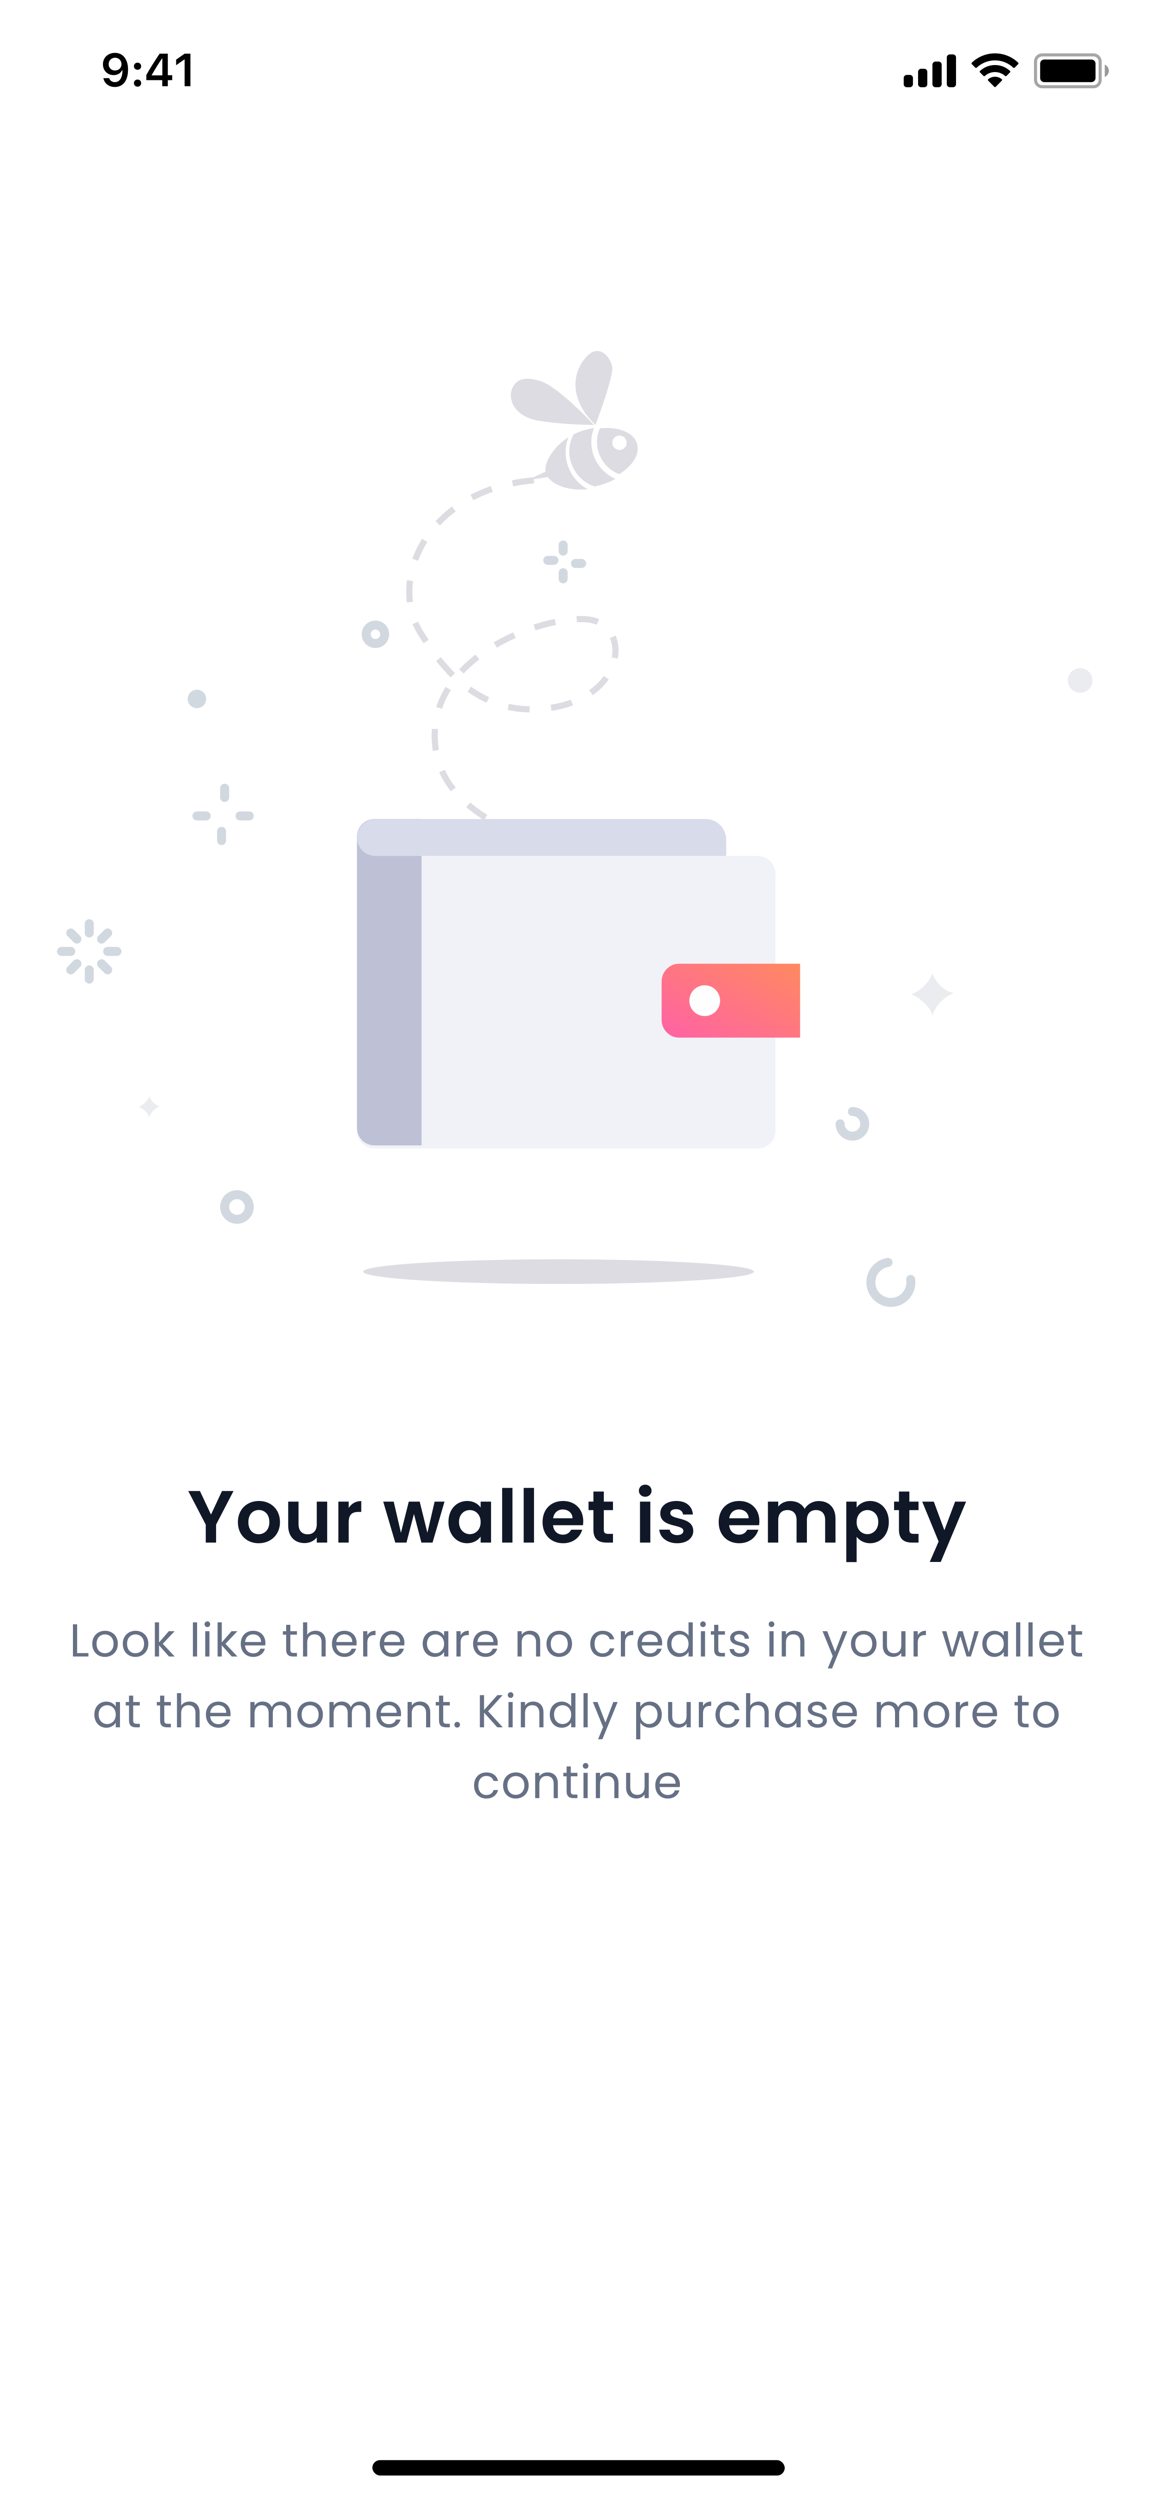 <svg width="375" height="812" viewBox="0 0 375 812" fill="none" xmlns="http://www.w3.org/2000/svg">
<rect x="0" y="0" width="375" height="812" fill="#333333" stroke="none"/>
<g clip-path="url(#clip0_10_9477)">
<rect width="375" height="812" fill="white"/>
<path d="M66.861 495.168V501H70.221V495.168L75.885 484.248H72.141L68.565 491.904L64.965 484.248H61.173L66.861 495.168ZM90.983 494.352C90.983 490.152 87.983 487.488 84.143 487.488C80.303 487.488 77.303 490.152 77.303 494.352C77.303 498.528 80.207 501.216 84.047 501.216C87.911 501.216 90.983 498.528 90.983 494.352ZM80.711 494.352C80.711 491.688 82.319 490.416 84.095 490.416C85.871 490.416 87.527 491.688 87.527 494.352C87.527 496.992 85.823 498.288 84.047 498.288C82.247 498.288 80.711 496.992 80.711 494.352ZM106.32 487.704H102.936V495.024C102.936 497.16 101.784 498.312 99.96 498.312C98.184 498.312 97.008 497.16 97.008 495.024V487.704H93.648V495.504C93.648 499.152 95.88 501.168 98.976 501.168C100.632 501.168 102.096 500.448 102.936 499.32V501H106.32V487.704ZM113.315 494.376C113.315 491.808 114.515 491.04 116.507 491.04H117.395V487.512C115.547 487.512 114.155 488.4 113.315 489.768V487.704H109.955V501H113.315V494.376ZM128.441 501H132.089L134.513 491.712L136.937 501H140.561L144.449 487.704H141.233L138.881 497.808L136.385 487.704H132.833L130.289 497.832L127.937 487.704H124.529L128.441 501ZM145.723 494.304C145.723 498.456 148.411 501.216 151.771 501.216C153.883 501.216 155.395 500.208 156.187 499.056V501H159.571V487.704H156.187V489.6C155.395 488.496 153.931 487.488 151.795 487.488C148.411 487.488 145.723 490.152 145.723 494.304ZM156.187 494.352C156.187 496.872 154.507 498.264 152.659 498.264C150.859 498.264 149.155 496.824 149.155 494.304C149.155 491.784 150.859 490.44 152.659 490.44C154.507 490.44 156.187 491.832 156.187 494.352ZM163.172 501H166.532V483.24H163.172V501ZM170.172 501H173.532V483.24H170.172V501ZM182.884 490.248C184.612 490.248 186.004 491.352 186.052 493.104H179.74C180.004 491.28 181.276 490.248 182.884 490.248ZM189.196 496.824H185.572C185.14 497.712 184.348 498.432 182.908 498.432C181.228 498.432 179.884 497.328 179.716 495.36H189.436C189.508 494.928 189.532 494.496 189.532 494.064C189.532 490.104 186.82 487.488 182.98 487.488C179.044 487.488 176.308 490.152 176.308 494.352C176.308 498.528 179.116 501.216 182.98 501.216C186.268 501.216 188.476 499.272 189.196 496.824ZM192.832 496.872C192.832 499.92 194.536 501 197.08 501H199.192V498.168H197.632C196.576 498.168 196.216 497.784 196.216 496.896V490.464H199.192V487.704H196.216V484.416H192.832V487.704H191.248V490.464H192.832V496.872ZM207.968 501H211.328V487.704H207.968V501ZM209.672 486.12C210.848 486.12 211.736 485.256 211.736 484.152C211.736 483.048 210.848 482.184 209.672 482.184C208.472 482.184 207.608 483.048 207.608 484.152C207.608 485.256 208.472 486.12 209.672 486.12ZM225.287 497.208C225.191 492.336 217.823 493.848 217.823 491.424C217.823 490.656 218.471 490.152 219.719 490.152C221.039 490.152 221.855 490.848 221.951 491.88H225.167C224.975 489.24 223.031 487.488 219.815 487.488C216.527 487.488 214.559 489.264 214.559 491.472C214.559 496.344 222.071 494.832 222.071 497.208C222.071 497.976 221.351 498.576 220.031 498.576C218.687 498.576 217.751 497.808 217.631 496.8H214.247C214.391 499.272 216.719 501.216 220.055 501.216C223.295 501.216 225.287 499.488 225.287 497.208ZM240.116 490.248C241.844 490.248 243.236 491.352 243.284 493.104H236.972C237.236 491.28 238.508 490.248 240.116 490.248ZM246.428 496.824H242.804C242.372 497.712 241.58 498.432 240.14 498.432C238.46 498.432 237.116 497.328 236.948 495.36H246.668C246.74 494.928 246.764 494.496 246.764 494.064C246.764 490.104 244.052 487.488 240.212 487.488C236.276 487.488 233.54 490.152 233.54 494.352C233.54 498.528 236.348 501.216 240.212 501.216C243.5 501.216 245.708 499.272 246.428 496.824ZM268.137 501H271.497V493.2C271.497 489.528 269.241 487.512 266.049 487.512C264.105 487.512 262.353 488.544 261.489 490.056C260.577 488.4 258.873 487.512 256.809 487.512C255.153 487.512 253.737 488.208 252.897 489.312V487.704H249.537V501H252.897V493.656C252.897 491.544 254.073 490.44 255.897 490.44C257.673 490.44 258.849 491.544 258.849 493.656V501H262.209V493.656C262.209 491.544 263.385 490.44 265.185 490.44C266.961 490.44 268.137 491.544 268.137 493.656V501ZM278.365 489.624V487.704H275.005V507.336H278.365V499.104C279.181 500.184 280.669 501.216 282.757 501.216C286.165 501.216 288.829 498.456 288.829 494.304C288.829 490.152 286.165 487.488 282.757 487.488C280.693 487.488 279.157 488.496 278.365 489.624ZM285.397 494.304C285.397 496.824 283.693 498.264 281.869 498.264C280.069 498.264 278.365 496.872 278.365 494.352C278.365 491.832 280.069 490.44 281.869 490.44C283.693 490.44 285.397 491.784 285.397 494.304ZM292.119 496.872C292.119 499.92 293.823 501 296.367 501H298.479V498.168H296.919C295.863 498.168 295.503 497.784 295.503 496.896V490.464H298.479V487.704H295.503V484.416H292.119V487.704H290.535V490.464H292.119V496.872ZM306.88 496.992L303.448 487.704H299.68L305.008 500.664L302.128 507.288H305.704L313.936 487.704H310.36L306.88 496.992Z" fill="#101828"/>
<path d="M23.699 527.545V538H28.724V536.89H25.064V527.545H23.699ZM38.293 533.875C38.293 531.28 36.478 529.645 34.138 529.645C31.813 529.645 29.983 531.28 29.983 533.875C29.983 536.485 31.753 538.135 34.078 538.135C36.418 538.135 38.293 536.485 38.293 533.875ZM31.378 533.875C31.378 531.805 32.683 530.83 34.123 530.83C35.533 530.83 36.898 531.805 36.898 533.875C36.898 535.96 35.503 536.935 34.078 536.935C32.653 536.935 31.378 535.96 31.378 533.875ZM48.208 533.875C48.208 531.28 46.393 529.645 44.053 529.645C41.728 529.645 39.898 531.28 39.898 533.875C39.898 536.485 41.668 538.135 43.993 538.135C46.333 538.135 48.208 536.485 48.208 533.875ZM41.293 533.875C41.293 531.805 42.598 530.83 44.038 530.83C45.448 530.83 46.813 531.805 46.813 533.875C46.813 535.96 45.418 536.935 43.993 536.935C42.568 536.935 41.293 535.96 41.293 533.875ZM50.323 538H51.688V534.37L54.913 538H56.773L52.888 533.875L56.758 529.78H54.853L51.688 533.425V526.9H50.323V538ZM62.681 538H64.046V526.9H62.681V538ZM66.693 538H68.058V529.78H66.693V538ZM67.398 528.445C67.893 528.445 68.298 528.04 68.298 527.515C68.298 526.99 67.893 526.585 67.398 526.585C66.873 526.585 66.468 526.99 66.468 527.515C66.468 528.04 66.873 528.445 67.398 528.445ZM70.704 538H72.069V534.37L75.294 538H77.154L73.269 533.875L77.139 529.78H75.234L72.069 533.425V526.9H70.704V538ZM82.239 530.8C83.649 530.8 84.849 531.685 84.834 533.29H79.644C79.794 531.685 80.904 530.8 82.239 530.8ZM86.079 535.465H84.609C84.309 536.35 83.529 536.98 82.299 536.98C80.904 536.98 79.734 536.065 79.629 534.4H86.199C86.229 534.115 86.244 533.875 86.244 533.575C86.244 531.325 84.684 529.645 82.299 529.645C79.899 529.645 78.234 531.28 78.234 533.875C78.234 536.485 79.959 538.135 82.299 538.135C84.339 538.135 85.659 536.965 86.079 535.465ZM92.985 535.75C92.985 537.4 93.81 538 95.265 538H96.495V536.845H95.49C94.65 536.845 94.35 536.56 94.35 535.75V530.905H96.495V529.78H94.35V527.71H92.985V529.78H91.92V530.905H92.985V535.75ZM98.469 538H99.834V533.455C99.834 531.685 100.794 530.815 102.189 530.815C103.569 530.815 104.484 531.67 104.484 533.35V538H105.834V533.155C105.834 530.8 104.379 529.63 102.549 529.63C101.394 529.63 100.374 530.095 99.834 530.965V526.9H98.469V538ZM111.878 530.8C113.288 530.8 114.488 531.685 114.473 533.29H109.283C109.433 531.685 110.543 530.8 111.878 530.8ZM115.718 535.465H114.248C113.948 536.35 113.168 536.98 111.938 536.98C110.543 536.98 109.373 536.065 109.268 534.4H115.838C115.868 534.115 115.883 533.875 115.883 533.575C115.883 531.325 114.323 529.645 111.938 529.645C109.538 529.645 107.873 531.28 107.873 533.875C107.873 536.485 109.598 538.135 111.938 538.135C113.978 538.135 115.298 536.965 115.718 535.465ZM119.37 533.53C119.37 531.625 120.36 531.04 121.665 531.04H122.025V529.63C120.72 529.63 119.835 530.2 119.37 531.115V529.78H118.005V538H119.37V533.53ZM127.416 530.8C128.826 530.8 130.026 531.685 130.011 533.29H124.821C124.971 531.685 126.081 530.8 127.416 530.8ZM131.256 535.465H129.786C129.486 536.35 128.706 536.98 127.476 536.98C126.081 536.98 124.911 536.065 124.806 534.4H131.376C131.406 534.115 131.421 533.875 131.421 533.575C131.421 531.325 129.861 529.645 127.476 529.645C125.076 529.645 123.411 531.28 123.411 533.875C123.411 536.485 125.136 538.135 127.476 538.135C129.516 538.135 130.836 536.965 131.256 535.465ZM137.352 533.86C137.352 536.41 139.047 538.135 141.237 538.135C142.752 538.135 143.817 537.355 144.312 536.47V538H145.692V529.78H144.312V531.28C143.832 530.425 142.782 529.645 141.252 529.645C139.047 529.645 137.352 531.295 137.352 533.86ZM144.312 533.875C144.312 535.81 143.022 536.935 141.522 536.935C140.022 536.935 138.747 535.795 138.747 533.86C138.747 531.925 140.022 530.83 141.522 530.83C143.022 530.83 144.312 531.97 144.312 533.875ZM149.683 533.53C149.683 531.625 150.673 531.04 151.978 531.04H152.338V529.63C151.033 529.63 150.148 530.2 149.683 531.115V529.78H148.318V538H149.683V533.53ZM157.729 530.8C159.139 530.8 160.339 531.685 160.324 533.29H155.134C155.284 531.685 156.394 530.8 157.729 530.8ZM161.569 535.465H160.099C159.799 536.35 159.019 536.98 157.789 536.98C156.394 536.98 155.224 536.065 155.119 534.4H161.689C161.719 534.115 161.734 533.875 161.734 533.575C161.734 531.325 160.174 529.645 157.789 529.645C155.389 529.645 153.724 531.28 153.724 533.875C153.724 536.485 155.449 538.135 157.789 538.135C159.829 538.135 161.149 536.965 161.569 535.465ZM174.19 538H175.54V533.155C175.54 530.8 174.085 529.63 172.18 529.63C171.07 529.63 170.08 530.095 169.54 530.95V529.78H168.175V538H169.54V533.455C169.54 531.685 170.5 530.815 171.895 530.815C173.275 530.815 174.19 531.67 174.19 533.35V538ZM185.89 533.875C185.89 531.28 184.075 529.645 181.735 529.645C179.41 529.645 177.58 531.28 177.58 533.875C177.58 536.485 179.35 538.135 181.675 538.135C184.015 538.135 185.89 536.485 185.89 533.875ZM178.975 533.875C178.975 531.805 180.28 530.83 181.72 530.83C183.13 530.83 184.495 531.805 184.495 533.875C184.495 535.96 183.1 536.935 181.675 536.935C180.25 536.935 178.975 535.96 178.975 533.875ZM191.813 533.875C191.813 536.485 193.478 538.135 195.818 538.135C197.858 538.135 199.193 536.995 199.613 535.36H198.143C197.843 536.395 197.033 536.98 195.818 536.98C194.318 536.98 193.208 535.915 193.208 533.875C193.208 531.865 194.318 530.8 195.818 530.8C197.033 530.8 197.858 531.43 198.143 532.42H199.613C199.193 530.695 197.858 529.645 195.818 529.645C193.478 529.645 191.813 531.295 191.813 533.875ZM203.12 533.53C203.12 531.625 204.11 531.04 205.415 531.04H205.775V529.63C204.47 529.63 203.585 530.2 203.12 531.115V529.78H201.755V538H203.12V533.53ZM211.165 530.8C212.575 530.8 213.775 531.685 213.76 533.29H208.57C208.72 531.685 209.83 530.8 211.165 530.8ZM215.005 535.465H213.535C213.235 536.35 212.455 536.98 211.225 536.98C209.83 536.98 208.66 536.065 208.555 534.4H215.125C215.155 534.115 215.17 533.875 215.17 533.575C215.17 531.325 213.61 529.645 211.225 529.645C208.825 529.645 207.16 531.28 207.16 533.875C207.16 536.485 208.885 538.135 211.225 538.135C213.265 538.135 214.585 536.965 215.005 535.465ZM216.782 533.86C216.782 536.41 218.477 538.135 220.682 538.135C222.182 538.135 223.247 537.37 223.742 536.455V538H225.122V526.9H223.742V531.25C223.172 530.305 221.987 529.645 220.697 529.645C218.477 529.645 216.782 531.295 216.782 533.86ZM223.742 533.875C223.742 535.81 222.452 536.935 220.952 536.935C219.452 536.935 218.177 535.795 218.177 533.86C218.177 531.925 219.452 530.83 220.952 530.83C222.452 530.83 223.742 531.97 223.742 533.875ZM227.749 538H229.114V529.78H227.749V538ZM228.454 528.445C228.949 528.445 229.354 528.04 229.354 527.515C229.354 526.99 228.949 526.585 228.454 526.585C227.929 526.585 227.524 526.99 227.524 527.515C227.524 528.04 227.929 528.445 228.454 528.445ZM232.06 535.75C232.06 537.4 232.885 538 234.34 538H235.57V536.845H234.565C233.725 536.845 233.425 536.56 233.425 535.75V530.905H235.57V529.78H233.425V527.71H232.06V529.78H230.995V530.905H232.06V535.75ZM243.454 535.765C243.394 532.825 238.624 533.89 238.624 531.94C238.624 531.28 239.224 530.8 240.229 530.8C241.324 530.8 241.954 531.4 242.014 532.225H243.379C243.289 530.62 242.089 529.645 240.274 529.645C238.444 529.645 237.259 530.68 237.259 531.94C237.259 535 242.119 533.935 242.119 535.765C242.119 536.44 241.519 536.98 240.439 536.98C239.284 536.98 238.579 536.38 238.504 535.585H237.094C237.184 537.085 238.534 538.135 240.454 538.135C242.269 538.135 243.454 537.115 243.454 535.765ZM250.02 538H251.385V529.78H250.02V538ZM250.725 528.445C251.22 528.445 251.625 528.04 251.625 527.515C251.625 526.99 251.22 526.585 250.725 526.585C250.2 526.585 249.795 526.99 249.795 527.515C249.795 528.04 250.2 528.445 250.725 528.445ZM260.046 538H261.396V533.155C261.396 530.8 259.941 529.63 258.036 529.63C256.926 529.63 255.936 530.095 255.396 530.95V529.78H254.031V538H255.396V533.455C255.396 531.685 256.356 530.815 257.751 530.815C259.131 530.815 260.046 531.67 260.046 533.35V538ZM271.385 536.44L268.805 529.78H267.29L270.605 537.91L268.985 541.87H270.395L275.345 529.78H273.935L271.385 536.44ZM284.837 533.875C284.837 531.28 283.022 529.645 280.682 529.645C278.357 529.645 276.527 531.28 276.527 533.875C276.527 536.485 278.297 538.135 280.622 538.135C282.962 538.135 284.837 536.485 284.837 533.875ZM277.922 533.875C277.922 531.805 279.227 530.83 280.667 530.83C282.077 530.83 283.442 531.805 283.442 533.875C283.442 535.96 282.047 536.935 280.622 536.935C279.197 536.935 277.922 535.96 277.922 533.875ZM294.242 529.78H292.877V534.295C292.877 536.065 291.932 536.935 290.522 536.935C289.142 536.935 288.227 536.08 288.227 534.415V529.78H286.877V534.595C286.877 536.95 288.362 538.12 290.252 538.12C291.347 538.12 292.352 537.64 292.877 536.785V538H294.242V529.78ZM298.232 533.53C298.232 531.625 299.222 531.04 300.527 531.04H300.887V529.63C299.582 529.63 298.697 530.2 298.232 531.115V529.78H296.867V538H298.232V533.53ZM308.707 538H310.117L312.097 531.475L314.077 538H315.487L318.052 529.78H316.702L314.842 536.695L312.847 529.78H311.452L309.412 536.68L307.522 529.78H306.127L308.707 538ZM319.216 533.86C319.216 536.41 320.911 538.135 323.101 538.135C324.616 538.135 325.681 537.355 326.176 536.47V538H327.556V529.78H326.176V531.28C325.696 530.425 324.646 529.645 323.116 529.645C320.911 529.645 319.216 531.295 319.216 533.86ZM326.176 533.875C326.176 535.81 324.886 536.935 323.386 536.935C321.886 536.935 320.611 535.795 320.611 533.86C320.611 531.925 321.886 530.83 323.386 530.83C324.886 530.83 326.176 531.97 326.176 533.875ZM330.183 538H331.548V526.9H330.183V538ZM334.194 538H335.559V526.9H334.194V538ZM341.701 530.8C343.111 530.8 344.311 531.685 344.296 533.29H339.106C339.256 531.685 340.366 530.8 341.701 530.8ZM345.541 535.465H344.071C343.771 536.35 342.991 536.98 341.761 536.98C340.366 536.98 339.196 536.065 339.091 534.4H345.661C345.691 534.115 345.706 533.875 345.706 533.575C345.706 531.325 344.146 529.645 341.761 529.645C339.361 529.645 337.696 531.28 337.696 533.875C337.696 536.485 339.421 538.135 341.761 538.135C343.801 538.135 345.121 536.965 345.541 535.465ZM348.127 535.75C348.127 537.4 348.952 538 350.407 538H351.637V536.845H350.632C349.792 536.845 349.492 536.56 349.492 535.75V530.905H351.637V529.78H349.492V527.71H348.127V529.78H347.062V530.905H348.127V535.75ZM30.651 556.86C30.651 559.41 32.346 561.135 34.536 561.135C36.051 561.135 37.116 560.355 37.611 559.47V561H38.991V552.78H37.611V554.28C37.131 553.425 36.081 552.645 34.551 552.645C32.346 552.645 30.651 554.295 30.651 556.86ZM37.611 556.875C37.611 558.81 36.321 559.935 34.821 559.935C33.321 559.935 32.046 558.795 32.046 556.86C32.046 554.925 33.321 553.83 34.821 553.83C36.321 553.83 37.611 554.97 37.611 556.875ZM41.918 558.75C41.918 560.4 42.743 561 44.198 561H45.428V559.845H44.423C43.583 559.845 43.283 559.56 43.283 558.75V553.905H45.428V552.78H43.283V550.71H41.918V552.78H40.853V553.905H41.918V558.75ZM52.021 558.75C52.021 560.4 52.846 561 54.301 561H55.531V559.845H54.526C53.686 559.845 53.386 559.56 53.386 558.75V553.905H55.531V552.78H53.386V550.71H52.021V552.78H50.956V553.905H52.021V558.75ZM57.505 561H58.87V556.455C58.87 554.685 59.83 553.815 61.225 553.815C62.605 553.815 63.52 554.67 63.52 556.35V561H64.87V556.155C64.87 553.8 63.415 552.63 61.585 552.63C60.43 552.63 59.41 553.095 58.87 553.965V549.9H57.505V561ZM70.915 553.8C72.325 553.8 73.525 554.685 73.51 556.29H68.32C68.47 554.685 69.58 553.8 70.915 553.8ZM74.755 558.465H73.285C72.985 559.35 72.205 559.98 70.975 559.98C69.58 559.98 68.41 559.065 68.305 557.4H74.875C74.905 557.115 74.92 556.875 74.92 556.575C74.92 554.325 73.36 552.645 70.975 552.645C68.575 552.645 66.91 554.28 66.91 556.875C66.91 559.485 68.635 561.135 70.975 561.135C73.015 561.135 74.335 559.965 74.755 558.465ZM93.225 561H94.575V556.155C94.575 553.8 93.12 552.63 91.245 552.63C89.985 552.63 88.815 553.275 88.335 554.46C87.795 553.23 86.67 552.63 85.32 552.63C84.24 552.63 83.265 553.095 82.725 553.965V552.78H81.36V561H82.725V556.47C82.725 554.7 83.67 553.815 85.05 553.815C86.4 553.815 87.3 554.67 87.3 556.35V561H88.65V556.47C88.65 554.7 89.595 553.815 90.975 553.815C92.325 553.815 93.225 554.67 93.225 556.35V561ZM104.935 556.875C104.935 554.28 103.12 552.645 100.78 552.645C98.454 552.645 96.624 554.28 96.624 556.875C96.624 559.485 98.394 561.135 100.72 561.135C103.06 561.135 104.935 559.485 104.935 556.875ZM98.019 556.875C98.019 554.805 99.325 553.83 100.765 553.83C102.175 553.83 103.54 554.805 103.54 556.875C103.54 558.96 102.145 559.935 100.72 559.935C99.294 559.935 98.019 558.96 98.019 556.875ZM118.914 561H120.264V556.155C120.264 553.8 118.809 552.63 116.934 552.63C115.674 552.63 114.504 553.275 114.024 554.46C113.484 553.23 112.359 552.63 111.009 552.63C109.929 552.63 108.954 553.095 108.414 553.965V552.78H107.049V561H108.414V556.47C108.414 554.7 109.359 553.815 110.739 553.815C112.089 553.815 112.989 554.67 112.989 556.35V561H114.339V556.47C114.339 554.7 115.284 553.815 116.664 553.815C118.014 553.815 118.914 554.67 118.914 556.35V561ZM126.318 553.8C127.728 553.8 128.928 554.685 128.913 556.29H123.723C123.873 554.685 124.983 553.8 126.318 553.8ZM130.158 558.465H128.688C128.388 559.35 127.608 559.98 126.378 559.98C124.983 559.98 123.813 559.065 123.708 557.4H130.278C130.308 557.115 130.323 556.875 130.323 556.575C130.323 554.325 128.763 552.645 126.378 552.645C123.978 552.645 122.313 554.28 122.313 556.875C122.313 559.485 124.038 561.135 126.378 561.135C128.418 561.135 129.738 559.965 130.158 558.465ZM138.46 561H139.81V556.155C139.81 553.8 138.355 552.63 136.45 552.63C135.34 552.63 134.35 553.095 133.81 553.95V552.78H132.445V561H133.81V556.455C133.81 554.685 134.77 553.815 136.165 553.815C137.545 553.815 138.46 554.67 138.46 556.35V561ZM142.66 558.75C142.66 560.4 143.485 561 144.94 561H146.17V559.845H145.165C144.325 559.845 144.025 559.56 144.025 558.75V553.905H146.17V552.78H144.025V550.71H142.66V552.78H141.595V553.905H142.66V558.75ZM149.479 560.16C149.479 559.635 149.074 559.23 148.579 559.23C148.054 559.23 147.649 559.635 147.649 560.16C147.649 560.685 148.054 561.09 148.579 561.09C149.074 561.09 149.479 560.685 149.479 560.16ZM161.602 561H163.387L158.602 555.78L163.342 550.545H161.617L157.297 555.39V550.545H155.932V561H157.297V556.23L161.602 561ZM165.232 561H166.597V552.78H165.232V561ZM165.937 551.445C166.432 551.445 166.837 551.04 166.837 550.515C166.837 549.99 166.432 549.585 165.937 549.585C165.412 549.585 165.007 549.99 165.007 550.515C165.007 551.04 165.412 551.445 165.937 551.445ZM175.258 561H176.608V556.155C176.608 553.8 175.153 552.63 173.248 552.63C172.138 552.63 171.148 553.095 170.608 553.95V552.78H169.243V561H170.608V556.455C170.608 554.685 171.568 553.815 172.963 553.815C174.343 553.815 175.258 554.67 175.258 556.35V561ZM178.648 556.86C178.648 559.41 180.343 561.135 182.548 561.135C184.048 561.135 185.113 560.37 185.608 559.455V561H186.988V549.9H185.608V554.25C185.038 553.305 183.853 552.645 182.563 552.645C180.343 552.645 178.648 554.295 178.648 556.86ZM185.608 556.875C185.608 558.81 184.318 559.935 182.818 559.935C181.318 559.935 180.043 558.795 180.043 556.86C180.043 554.925 181.318 553.83 182.818 553.83C184.318 553.83 185.608 554.97 185.608 556.875ZM189.614 561H190.979V549.9H189.614V561ZM196.746 559.44L194.166 552.78H192.651L195.966 560.91L194.346 564.87H195.756L200.706 552.78H199.296L196.746 559.44ZM208.082 554.295V552.78H206.717V564.9H208.082V559.485C208.592 560.325 209.657 561.135 211.157 561.135C213.362 561.135 215.057 559.41 215.057 556.86C215.057 554.295 213.362 552.645 211.157 552.645C209.657 552.645 208.577 553.425 208.082 554.295ZM213.662 556.86C213.662 558.795 212.387 559.935 210.872 559.935C209.387 559.935 208.082 558.81 208.082 556.875C208.082 554.97 209.387 553.83 210.872 553.83C212.387 553.83 213.662 554.925 213.662 556.86ZM224.464 552.78H223.099V557.295C223.099 559.065 222.154 559.935 220.744 559.935C219.364 559.935 218.449 559.08 218.449 557.415V552.78H217.099V557.595C217.099 559.95 218.584 561.12 220.474 561.12C221.569 561.12 222.574 560.64 223.099 559.785V561H224.464V552.78ZM228.453 556.53C228.453 554.625 229.443 554.04 230.748 554.04H231.108V552.63C229.803 552.63 228.918 553.2 228.453 554.115V552.78H227.088V561H228.453V556.53ZM232.494 556.875C232.494 559.485 234.159 561.135 236.499 561.135C238.539 561.135 239.874 559.995 240.294 558.36H238.824C238.524 559.395 237.714 559.98 236.499 559.98C234.999 559.98 233.889 558.915 233.889 556.875C233.889 554.865 234.999 553.8 236.499 553.8C237.714 553.8 238.539 554.43 238.824 555.42H240.294C239.874 553.695 238.539 552.645 236.499 552.645C234.159 552.645 232.494 554.295 232.494 556.875ZM242.436 561H243.801V556.455C243.801 554.685 244.761 553.815 246.156 553.815C247.536 553.815 248.451 554.67 248.451 556.35V561H249.801V556.155C249.801 553.8 248.346 552.63 246.516 552.63C245.361 552.63 244.341 553.095 243.801 553.965V549.9H242.436V561ZM251.84 556.86C251.84 559.41 253.535 561.135 255.725 561.135C257.24 561.135 258.305 560.355 258.8 559.47V561H260.18V552.78H258.8V554.28C258.32 553.425 257.27 552.645 255.74 552.645C253.535 552.645 251.84 554.295 251.84 556.86ZM258.8 556.875C258.8 558.81 257.51 559.935 256.01 559.935C254.51 559.935 253.235 558.795 253.235 556.86C253.235 554.925 254.51 553.83 256.01 553.83C257.51 553.83 258.8 554.97 258.8 556.875ZM268.717 558.765C268.657 555.825 263.887 556.89 263.887 554.94C263.887 554.28 264.487 553.8 265.492 553.8C266.587 553.8 267.217 554.4 267.277 555.225H268.642C268.552 553.62 267.352 552.645 265.537 552.645C263.707 552.645 262.522 553.68 262.522 554.94C262.522 558 267.382 556.935 267.382 558.765C267.382 559.44 266.782 559.98 265.702 559.98C264.547 559.98 263.842 559.38 263.767 558.585H262.357C262.447 560.085 263.797 561.135 265.717 561.135C267.532 561.135 268.717 560.115 268.717 558.765ZM274.459 553.8C275.869 553.8 277.069 554.685 277.054 556.29H271.864C272.014 554.685 273.124 553.8 274.459 553.8ZM278.299 558.465H276.829C276.529 559.35 275.749 559.98 274.519 559.98C273.124 559.98 271.954 559.065 271.849 557.4H278.419C278.449 557.115 278.464 556.875 278.464 556.575C278.464 554.325 276.904 552.645 274.519 552.645C272.119 552.645 270.454 554.28 270.454 556.875C270.454 559.485 272.179 561.135 274.519 561.135C276.559 561.135 277.879 559.965 278.299 558.465ZM296.77 561H298.12V556.155C298.12 553.8 296.665 552.63 294.79 552.63C293.53 552.63 292.36 553.275 291.88 554.46C291.34 553.23 290.215 552.63 288.865 552.63C287.785 552.63 286.81 553.095 286.27 553.965V552.78H284.905V561H286.27V556.47C286.27 554.7 287.215 553.815 288.595 553.815C289.945 553.815 290.845 554.67 290.845 556.35V561H292.195V556.47C292.195 554.7 293.14 553.815 294.52 553.815C295.87 553.815 296.77 554.67 296.77 556.35V561ZM308.479 556.875C308.479 554.28 306.664 552.645 304.324 552.645C301.999 552.645 300.169 554.28 300.169 556.875C300.169 559.485 301.939 561.135 304.264 561.135C306.604 561.135 308.479 559.485 308.479 556.875ZM301.564 556.875C301.564 554.805 302.869 553.83 304.309 553.83C305.719 553.83 307.084 554.805 307.084 556.875C307.084 558.96 305.689 559.935 304.264 559.935C302.839 559.935 301.564 558.96 301.564 556.875ZM311.958 556.53C311.958 554.625 312.948 554.04 314.253 554.04H314.613V552.63C313.308 552.63 312.423 553.2 311.958 554.115V552.78H310.593V561H311.958V556.53ZM320.004 553.8C321.414 553.8 322.614 554.685 322.599 556.29H317.409C317.559 554.685 318.669 553.8 320.004 553.8ZM323.844 558.465H322.374C322.074 559.35 321.294 559.98 320.064 559.98C318.669 559.98 317.499 559.065 317.394 557.4H323.964C323.994 557.115 324.009 556.875 324.009 556.575C324.009 554.325 322.449 552.645 320.064 552.645C317.664 552.645 315.999 554.28 315.999 556.875C315.999 559.485 317.724 561.135 320.064 561.135C322.104 561.135 323.424 559.965 323.844 558.465ZM330.75 558.75C330.75 560.4 331.575 561 333.03 561H334.26V559.845H333.255C332.415 559.845 332.115 559.56 332.115 558.75V553.905H334.26V552.78H332.115V550.71H330.75V552.78H329.685V553.905H330.75V558.75ZM344.034 556.875C344.034 554.28 342.219 552.645 339.879 552.645C337.554 552.645 335.724 554.28 335.724 556.875C335.724 559.485 337.494 561.135 339.819 561.135C342.159 561.135 344.034 559.485 344.034 556.875ZM337.119 556.875C337.119 554.805 338.424 553.83 339.864 553.83C341.274 553.83 342.639 554.805 342.639 556.875C342.639 558.96 341.244 559.935 339.819 559.935C338.394 559.935 337.119 558.96 337.119 556.875ZM154.051 579.875C154.051 582.485 155.716 584.135 158.056 584.135C160.096 584.135 161.431 582.995 161.851 581.36H160.381C160.081 582.395 159.271 582.98 158.056 582.98C156.556 582.98 155.446 581.915 155.446 579.875C155.446 577.865 156.556 576.8 158.056 576.8C159.271 576.8 160.096 577.43 160.381 578.42H161.851C161.431 576.695 160.096 575.645 158.056 575.645C155.716 575.645 154.051 577.295 154.051 579.875ZM171.793 579.875C171.793 577.28 169.978 575.645 167.638 575.645C165.313 575.645 163.483 577.28 163.483 579.875C163.483 582.485 165.253 584.135 167.578 584.135C169.918 584.135 171.793 582.485 171.793 579.875ZM164.878 579.875C164.878 577.805 166.183 576.83 167.623 576.83C169.033 576.83 170.398 577.805 170.398 579.875C170.398 581.96 169.003 582.935 167.578 582.935C166.153 582.935 164.878 581.96 164.878 579.875ZM179.922 584H181.272V579.155C181.272 576.8 179.817 575.63 177.912 575.63C176.802 575.63 175.812 576.095 175.272 576.95V575.78H173.907V584H175.272V579.455C175.272 577.685 176.232 576.815 177.627 576.815C179.007 576.815 179.922 577.67 179.922 579.35V584ZM184.122 581.75C184.122 583.4 184.947 584 186.402 584H187.632V582.845H186.627C185.787 582.845 185.487 582.56 185.487 581.75V576.905H187.632V575.78H185.487V573.71H184.122V575.78H183.057V576.905H184.122V581.75ZM189.606 584H190.971V575.78H189.606V584ZM190.311 574.445C190.806 574.445 191.211 574.04 191.211 573.515C191.211 572.99 190.806 572.585 190.311 572.585C189.786 572.585 189.381 572.99 189.381 573.515C189.381 574.04 189.786 574.445 190.311 574.445ZM199.632 584H200.982V579.155C200.982 576.8 199.527 575.63 197.622 575.63C196.512 575.63 195.522 576.095 194.982 576.95V575.78H193.617V584H194.982V579.455C194.982 577.685 195.942 576.815 197.337 576.815C198.717 576.815 199.632 577.67 199.632 579.35V584ZM210.822 575.78H209.457V580.295C209.457 582.065 208.512 582.935 207.102 582.935C205.722 582.935 204.807 582.08 204.807 580.415V575.78H203.457V580.595C203.457 582.95 204.942 584.12 206.832 584.12C207.927 584.12 208.932 583.64 209.457 582.785V584H210.822V575.78ZM216.942 576.8C218.352 576.8 219.552 577.685 219.537 579.29H214.347C214.497 577.685 215.607 576.8 216.942 576.8ZM220.782 581.465H219.312C219.012 582.35 218.232 582.98 217.002 582.98C215.607 582.98 214.437 582.065 214.332 580.4H220.902C220.932 580.115 220.947 579.875 220.947 579.575C220.947 577.325 219.387 575.645 217.002 575.645C214.602 575.645 212.937 577.28 212.937 579.875C212.937 582.485 214.662 584.135 217.002 584.135C219.042 584.135 220.362 582.965 220.782 581.465Z" fill="#667085"/>
<path opacity="0.35" d="M338.667 17.833H355.333C356.53 17.833 357.5 18.804 357.5 20V26C357.5 27.197 356.53 28.166 355.333 28.166H338.667C337.47 28.166 336.5 27.197 336.5 26V20L336.511 19.779C336.622 18.686 337.545 17.833 338.667 17.833Z" stroke="black"/>
<path opacity="0.4" d="M359 21V25C359.805 24.661 360.328 23.873 360.328 23C360.328 22.127 359.805 21.339 359 21Z" fill="black"/>
<path d="M338 20.667C338 19.93 338.597 19.333 339.333 19.333H354.667C355.403 19.333 356 19.93 356 20.667V25.333C356 26.07 355.403 26.667 354.667 26.667H339.333C338.597 26.667 338 26.07 338 25.333V20.667Z" fill="black"/>
<path fill-rule="evenodd" clip-rule="evenodd" d="M323.331 19.608C325.547 19.608 327.678 20.46 329.284 21.986C329.405 22.104 329.598 22.103 329.717 21.983L330.873 20.816C330.934 20.756 330.967 20.673 330.967 20.588C330.966 20.502 330.932 20.42 330.871 20.36C326.656 16.321 320.006 16.321 315.791 20.36C315.73 20.42 315.695 20.502 315.694 20.588C315.694 20.673 315.727 20.756 315.788 20.816L316.944 21.983C317.063 22.103 317.256 22.104 317.377 21.986C318.983 20.459 321.115 19.608 323.331 19.608ZM323.331 23.404C324.548 23.404 325.722 23.856 326.625 24.673C326.747 24.789 326.939 24.787 327.058 24.668L328.213 23.501C328.274 23.44 328.307 23.357 328.307 23.27C328.306 23.184 328.27 23.102 328.208 23.042C325.46 20.486 321.204 20.486 318.456 23.042C318.394 23.102 318.358 23.184 318.358 23.271C318.357 23.357 318.391 23.44 318.452 23.501L319.606 24.668C319.725 24.787 319.917 24.789 320.039 24.673C320.941 23.857 322.114 23.404 323.331 23.404ZM325.644 25.957C325.646 26.044 325.612 26.127 325.55 26.188L323.553 28.204C323.494 28.263 323.414 28.296 323.331 28.296C323.248 28.296 323.168 28.263 323.109 28.204L321.112 26.188C321.05 26.127 321.016 26.044 321.018 25.957C321.02 25.871 321.057 25.789 321.121 25.731C322.397 24.652 324.265 24.652 325.541 25.731C325.605 25.789 325.642 25.871 325.644 25.957Z" fill="black"/>
<path fill-rule="evenodd" clip-rule="evenodd" d="M309.667 17.667H308.667C308.115 17.667 307.667 18.114 307.667 18.667V27.333C307.667 27.886 308.115 28.333 308.667 28.333H309.667C310.219 28.333 310.667 27.886 310.667 27.333V18.667C310.667 18.114 310.219 17.667 309.667 17.667ZM304 20H305C305.553 20 306 20.448 306 21V27.333C306 27.886 305.553 28.333 305 28.333H304C303.448 28.333 303 27.886 303 27.333V21C303 20.448 303.448 20 304 20ZM300.334 22.333H299.334C298.781 22.333 298.334 22.781 298.334 23.333V27.333C298.334 27.886 298.781 28.333 299.334 28.333H300.334C300.886 28.333 301.334 27.886 301.334 27.333V23.333C301.334 22.781 300.886 22.333 300.334 22.333ZM295.667 24.333H294.667C294.115 24.333 293.667 24.781 293.667 25.333V27.333C293.667 27.886 294.115 28.333 294.667 28.333H295.667C296.219 28.333 296.667 27.886 296.667 27.333V25.333C296.667 24.781 296.219 24.333 295.667 24.333Z" fill="black"/>
<path d="M37.32 28.256C40.008 28.256 41.605 26.154 41.605 22.595C41.605 21.254 41.349 20.127 40.858 19.255C40.148 17.9 38.924 17.168 37.379 17.168C35.079 17.168 33.453 18.713 33.453 20.881C33.453 22.917 34.918 24.396 36.932 24.396C38.17 24.396 39.173 23.818 39.671 22.814H39.693C39.693 22.814 39.723 22.814 39.73 22.814C39.745 22.814 39.796 22.814 39.796 22.814C39.796 25.231 38.88 26.674 37.335 26.674C36.427 26.674 35.724 26.176 35.482 25.378H33.6C33.915 27.114 35.387 28.256 37.32 28.256ZM37.386 22.895C36.17 22.895 35.306 22.031 35.306 20.822C35.306 19.643 36.214 18.742 37.394 18.742C38.573 18.742 39.481 19.658 39.481 20.852C39.481 22.031 38.595 22.895 37.386 22.895Z" fill="black"/>
<path d="M44.696 28.154C45.392 28.154 45.868 27.656 45.868 26.997C45.868 26.33 45.392 25.839 44.696 25.839C44.008 25.839 43.524 26.33 43.524 26.997C43.524 27.656 44.008 28.154 44.696 28.154ZM44.696 22.661C45.392 22.661 45.868 22.17 45.868 21.511C45.868 20.844 45.392 20.354 44.696 20.354C44.008 20.354 43.524 20.844 43.524 21.511C43.524 22.17 44.008 22.661 44.696 22.661Z" fill="black"/>
<path d="M52.724 28H54.533V26.03H55.961V24.433H54.533V17.431H51.867C49.999 20.244 48.512 22.595 47.56 24.345V26.03H52.724V28ZM49.311 24.367C50.541 22.199 51.64 20.463 52.651 18.969H52.753V24.477H49.311V24.367Z" fill="black"/>
<path d="M59.99 28H61.879V17.431H59.997L57.236 19.365V21.181L59.865 19.335H59.99V28Z" fill="black"/>
<rect x="121" y="799" width="134" height="5" rx="2.5" fill="black"/>
<path fill-rule="evenodd" clip-rule="evenodd" d="M245 413C245 415.209 216.571 417 181.501 417C146.431 417 118 415.209 118 413C118 410.791 146.431 409 181.501 409C216.571 409 245 410.791 245 413Z" fill="#DCDCE2"/>
<path d="M173.479 156C138.839 158.932 126.107 188.253 136.537 205.344C143.897 217.403 156.368 233.701 179.614 229.791C202.86 225.881 204.819 204.368 192.576 201.441C180.334 198.516 136.719 212.164 141.648 243.693C145.206 266.443 176.047 273 176.047 273" stroke="#DCDCE2" stroke-width="2" stroke-dasharray="7"/>
<path fill-rule="evenodd" clip-rule="evenodd" d="M193.501 138C193.501 138 198.464 125.034 198.988 119.99C199.263 117.354 194.895 110.015 189.783 116.803C184.671 123.591 187.004 131.914 193.501 138Z" fill="#DCDCE2"/>
<path fill-rule="evenodd" clip-rule="evenodd" d="M175.887 123.879C170.072 121.912 167.44 123.445 166.318 126.506C165.196 129.567 166.763 135.394 175.533 136.722C184.305 138.051 193 138 193 138C193 138 181.702 125.845 175.887 123.879Z" fill="#DCDCE2"/>
<path fill-rule="evenodd" clip-rule="evenodd" d="M192.516 140.569C192.648 140.027 192.823 139.508 193.017 139C191.944 139.17 190.851 139.408 189.752 139.73C188.559 140.079 187.446 140.537 186.399 141.061C185.945 141.92 185.577 142.837 185.338 143.822C183.864 149.886 187.343 155.999 193.188 158C193.821 157.875 194.457 157.729 195.094 157.543C196.874 157.022 198.516 156.332 200 155.532C194.292 153.028 191.007 146.778 192.516 140.569Z" fill="#DCDCE2"/>
<path fill-rule="evenodd" clip-rule="evenodd" d="M184.171 143.732C184.311 143.133 184.501 142.56 184.711 142C179.654 145.239 176.822 150.267 177.289 153.199C174.058 154.588 172 155.758 172 155.758C172 155.758 174.438 155.572 177.99 154.889C179.893 157.67 185.168 159.532 191 158.864C185.717 156.132 182.735 149.914 184.171 143.732Z" fill="#DCDCE2"/>
<path fill-rule="evenodd" clip-rule="evenodd" d="M200.759 146.071C199.51 145.77 198.735 144.509 199.036 143.247C199.336 141.993 200.599 141.217 201.848 141.518C203.103 141.821 203.87 143.086 203.571 144.34C203.27 145.602 202.016 146.373 200.759 146.071ZM194.92 139.128C194.671 139.707 194.46 140.317 194.309 140.949C192.983 146.491 196.045 152.066 201.238 154C205.571 151.292 208.004 147.459 207.017 144.13C205.919 140.396 200.873 138.468 194.92 139.128Z" fill="#DCDCE2"/>
<path fill-rule="evenodd" clip-rule="evenodd" d="M121.755 373H246.283C249.44 373 252 370.433 252 367.269V283.745C252 280.572 249.434 278 246.269 278H118.733C117.223 278 116 279.226 116 280.74V367.231C116 370.417 118.576 373 121.755 373Z" fill="#F1F2F7"/>
<path fill-rule="evenodd" clip-rule="evenodd" d="M121.678 372H136.789C136.905 372 137 371.905 137 371.789V266.211C137 266.095 136.905 266 136.789 266H121.678C118.541 266 116 268.534 116 271.661V366.339C116 369.465 118.541 372 121.678 372Z" fill="#BEC0D6"/>
<path fill-rule="evenodd" clip-rule="evenodd" d="M220.688 337H259.79C259.905 337 260 336.904 260 336.786V313.214C260 313.096 259.905 313 259.79 313H220.688C217.547 313 215 315.578 215 318.757V331.243C215 334.423 217.547 337 220.688 337Z" fill="url(#paint0_linear_10_9477)"/>
<path fill-rule="evenodd" clip-rule="evenodd" d="M229.294 266H121.815V266.014C118.593 266.092 116 268.735 116 272.001C116 275.266 118.593 277.909 121.815 277.987V278H235.788C235.905 278 236 277.905 236 277.787V272.756C236 269.024 232.997 266 229.294 266Z" fill="#D8DBEA"/>
<path fill-rule="evenodd" clip-rule="evenodd" d="M234 325C234 327.762 231.762 330 229 330C226.238 330 224 327.762 224 325C224 322.238 226.238 320 229 320C231.762 320 234 322.238 234 325Z" fill="#FEFEFF"/>
<path d="M29 300V303" stroke="#D2D8DF" stroke-width="2.921" stroke-linecap="round"/>
<path d="M23 303L25 305" stroke="#D2D8DF" stroke-width="2.921" stroke-linecap="round"/>
<path d="M20 309H23" stroke="#D2D8DF" stroke-width="2.921" stroke-linecap="round"/>
<path d="M23 315L25 313" stroke="#D2D8DF" stroke-width="2.921" stroke-linecap="round"/>
<path d="M29 318V315" stroke="#D2D8DF" stroke-width="2.921" stroke-linecap="round"/>
<path d="M35 315L33 313" stroke="#D2D8DF" stroke-width="2.921" stroke-linecap="round"/>
<path d="M38 309H35" stroke="#D2D8DF" stroke-width="2.921" stroke-linecap="round"/>
<path d="M35 303L33 305" stroke="#D2D8DF" stroke-width="2.921" stroke-linecap="round"/>
<path d="M183 177V179" stroke="#D2D8DF" stroke-width="2.921" stroke-linecap="round"/>
<path d="M178 182H180" stroke="#D2D8DF" stroke-width="2.921" stroke-linecap="round"/>
<path d="M183 188V186" stroke="#D2D8DF" stroke-width="2.921" stroke-linecap="round"/>
<path d="M189 183H187" stroke="#D2D8DF" stroke-width="2.921" stroke-linecap="round"/>
<path d="M73 256V259" stroke="#D2D8DF" stroke-width="2.921" stroke-linecap="round"/>
<path d="M64 265H67" stroke="#D2D8DF" stroke-width="2.921" stroke-linecap="round"/>
<path d="M72 273V270" stroke="#D2D8DF" stroke-width="2.921" stroke-linecap="round"/>
<path d="M81 265H78" stroke="#D2D8DF" stroke-width="2.921" stroke-linecap="round"/>
<path d="M277 361C279.209 361 281 362.791 281 365C281 367.209 279.209 369 277 369C274.791 369 273 367.209 273 365" stroke="#D2D8DF" stroke-width="2.921" stroke-linecap="round"/>
<path d="M295.933 415.54C296.443 419.111 293.975 422.421 290.422 422.933C286.87 423.445 283.576 420.965 283.067 417.394C282.557 413.822 285.025 410.512 288.578 410" stroke="#D2D8DF" stroke-width="2.921" stroke-linecap="round"/>
<path fill-rule="evenodd" clip-rule="evenodd" d="M296 322.999C298.425 322.233 302.14 319.231 303 316C303.78 318.856 307.049 322.233 310 322.489C306.679 323.681 303.504 327.22 303 330C302.657 327.166 298.266 323.412 296 322.999Z" fill="#EBECEF"/>
<path fill-rule="evenodd" clip-rule="evenodd" d="M45 359.499C46.213 359.117 48.07 357.615 48.501 356C48.89 357.427 50.524 359.117 52 359.245C50.339 359.84 48.752 361.61 48.501 363C48.328 361.584 46.133 359.706 45 359.499Z" fill="#EBECEF"/>
<path fill-rule="evenodd" clip-rule="evenodd" d="M67 227C67 228.658 65.657 230 64 230C62.343 230 61 228.658 61 227C61 225.342 62.343 224 64 224C65.657 224 67 225.342 67 227Z" fill="#D1D9E0"/>
<path fill-rule="evenodd" clip-rule="evenodd" d="M355 221C355 223.21 353.21 225 351 225C348.79 225 347 223.21 347 221C347 218.79 348.79 217 351 217C353.21 217 355 218.79 355 221Z" fill="#EBECEF"/>
<path fill-rule="evenodd" clip-rule="evenodd" d="M125 206C125 207.658 123.657 209 122 209C120.342 209 119 207.658 119 206C119 204.342 120.342 203 122 203C123.657 203 125 204.342 125 206Z" stroke="#D2D8DF" stroke-width="2.921" stroke-linecap="round"/>
<path fill-rule="evenodd" clip-rule="evenodd" d="M78.422 395.738C76.358 396.523 74.048 395.486 73.263 393.422C72.477 391.358 73.514 389.048 75.578 388.263C77.643 387.477 79.952 388.514 80.738 390.578C81.523 392.643 80.486 394.952 78.422 395.738Z" stroke="#D2D8DF" stroke-width="2.921" stroke-linecap="round"/>
</g>
<defs>
<linearGradient id="paint0_linear_10_9477" x1="237.5" y1="301" x2="217.569" y2="338.37" gradientUnits="userSpaceOnUse">
<stop stop-color="#FF8960"/>
<stop offset="1" stop-color="#FF62A5"/>
</linearGradient>
<clipPath id="clip0_10_9477">
<rect width="375" height="812" fill="white"/>
</clipPath>
</defs>
</svg>
